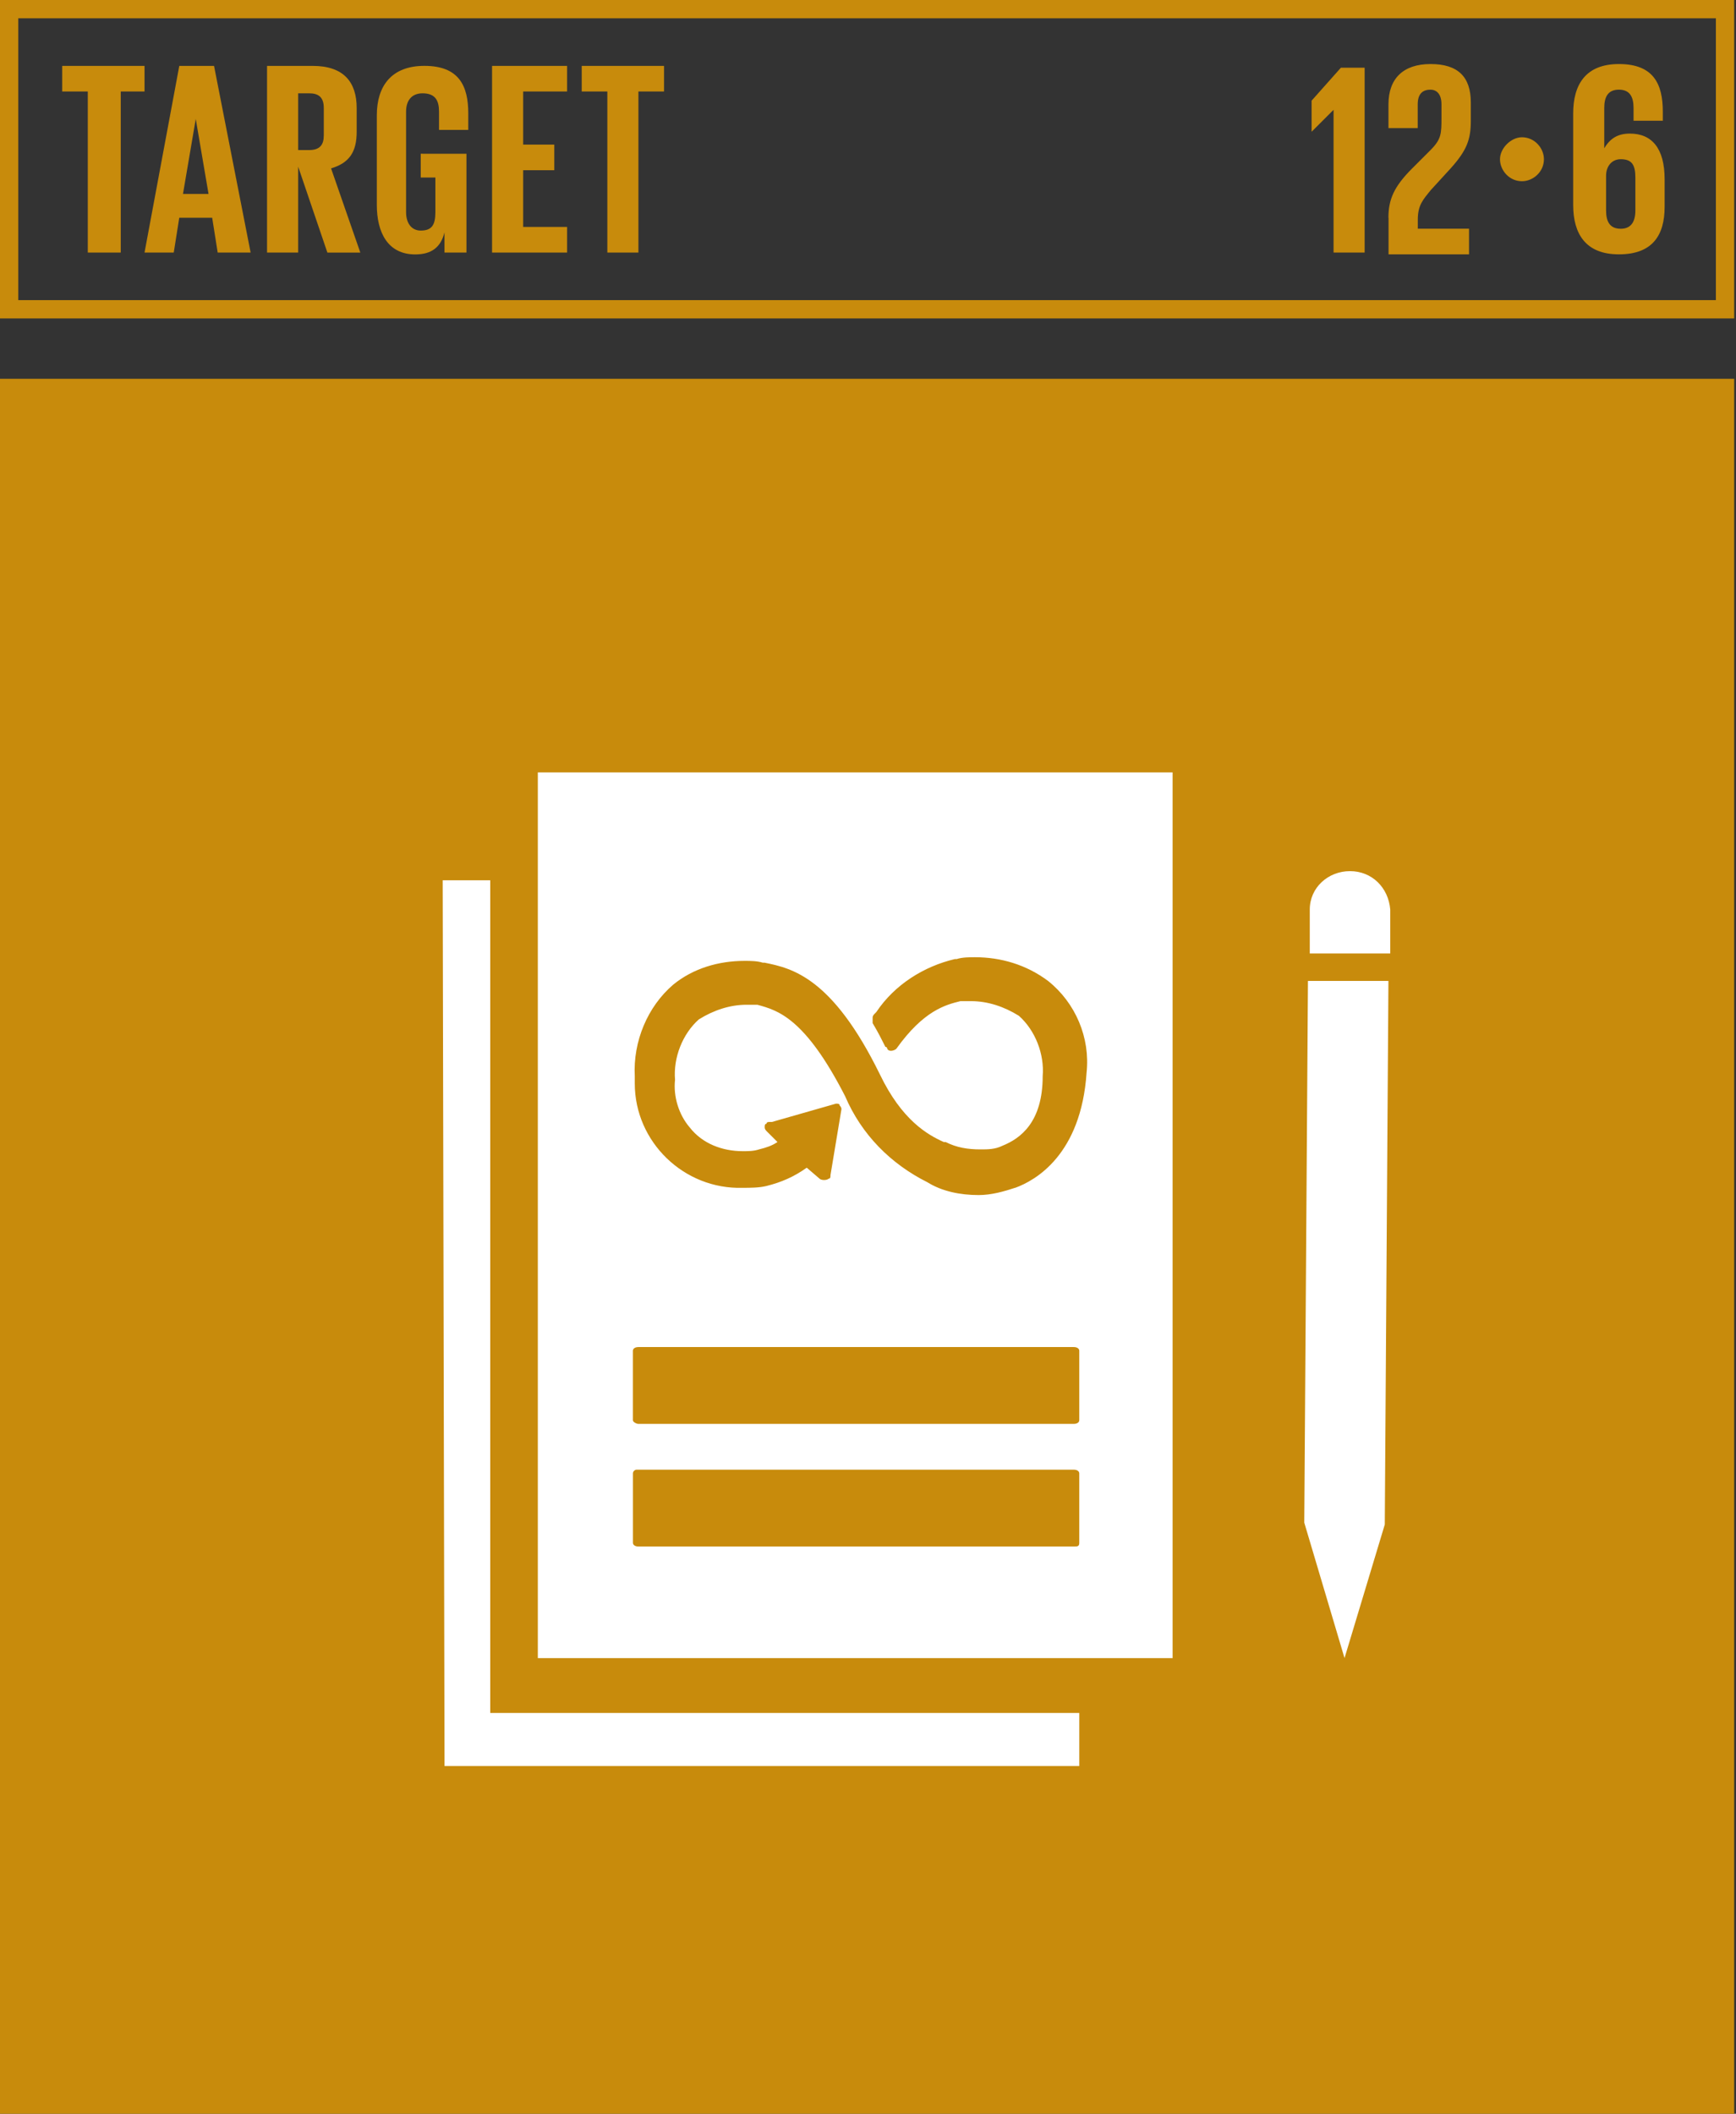 <?xml version="1.0" encoding="UTF-8"?><svg id="Capa_1" xmlns="http://www.w3.org/2000/svg" viewBox="0 0 467 568.37"><rect x="0" y="0" width="467" height="568.37" fill="#333333" stroke="none"/><defs><style>.cls-1{fill:#fff;}.cls-2{fill:#c88b0c;}</style></defs><path class="cls-2" d="M4.92,80.7H461.59V4.92H4.92V80.7Zm462.08,4.92H0V0H466.51V85.62h.49Z"/><polygon class="cls-2" points="16.73 17.72 38.88 17.72 38.88 24.6 32.48 24.6 32.48 67.91 23.62 67.91 23.62 24.6 16.73 24.6 16.73 17.72"/><path class="cls-2" d="M49.21,52.16h6.89l-3.44-20.18-3.44,20.18Zm-10.33,15.75l9.35-50.19h9.35l9.84,50.19h-8.86l-1.48-9.35h-8.86l-1.48,9.35h-7.87Z"/><path class="cls-2" d="M80.21,24.6v15.75h2.95c2.95,0,3.94-1.48,3.94-3.94v-7.38c0-2.95-1.48-3.94-3.94-3.94h-2.95v-.49Zm0,20.18v23.13h-8.37V17.72h12.3c8.37,0,11.81,4.43,11.81,11.32v6.4c0,5.41-1.97,8.37-6.89,9.84l7.87,22.64h-8.86l-7.87-23.13Z"/><path class="cls-2" d="M113.67,41.34h11.81v26.57h-5.91v-5.41c-.98,3.94-3.44,5.91-7.87,5.91-7.38,0-10.33-5.91-10.33-13.29V31c0-7.87,3.94-13.29,12.79-13.29,9.35,0,11.81,5.41,11.81,12.79v4.43h-7.87v-4.92c0-2.95-.98-4.92-4.43-4.92-2.95,0-4.43,1.97-4.43,4.92v27.07c0,2.95,1.48,4.92,3.94,4.92,2.95,0,3.94-1.48,3.94-4.92v-9.35h-3.94v-6.4h.49Z"/><polygon class="cls-2" points="132.37 17.72 152.55 17.72 152.55 24.6 140.74 24.6 140.74 38.88 149.11 38.88 149.11 45.77 140.74 45.77 140.74 61.02 152.55 61.02 152.55 67.91 132.37 67.91 132.37 17.72"/><polygon class="cls-2" points="156.49 17.72 178.63 17.72 178.63 24.6 171.74 24.6 171.74 67.91 163.38 67.91 163.38 24.6 156.49 24.6 156.49 17.72"/><g><rect class="cls-2" y="101.86" width="466.51" height="466.51"/><path class="cls-1" d="M363.17,234.24c-5.91,0-10.83,4.43-10.83,10.33v11.81h21.65v-11.81c-.49-5.91-4.92-10.33-10.83-10.33"/><polygon class="cls-1" points="368.09 263.76 365.14 263.76 359.72 263.76 357.26 263.76 354.8 263.76 351.85 263.76 350.86 409.42 353.82 409.42 350.86 409.42 361.69 445.84 372.52 409.92 373.5 263.76 371.04 263.76 368.09 263.76"/><polygon class="cls-1" points="131.88 460.6 131.88 236.7 119.09 236.7 119.58 474.87 290.34 474.87 290.34 460.6 131.88 460.6"/><path class="cls-1" d="M273.11,319.37c-2.95,.98-6.4,1.97-9.84,1.97-4.92,0-9.84-.98-13.78-3.44-9.84-4.92-17.72-12.79-22.14-23.13-10.83-21.16-18.21-23.13-23.62-24.6h-2.95c-4.43,0-8.86,1.48-12.79,3.94-4.43,3.94-6.89,10.33-6.4,16.24-.49,4.43,.98,9.35,3.94,12.79,3.44,4.43,8.86,6.4,14.27,6.4,1.48,0,2.95,0,4.43-.49,1.97-.49,3.44-.98,4.92-1.97l-2.95-2.95q-.49-.49-.49-.98c0-.49,0-.98,.49-.98,0-.49,.49-.49,.98-.49h.49l17.22-4.92c.49,0,.98,0,.98,.49q.49,.49,.49,.98l-2.95,17.72c0,.49,0,.98-.49,.98-.49,.49-1.97,.49-2.46,0l-3.44-2.95c-3.44,2.46-6.89,3.94-10.83,4.92-1.97,.49-4.43,.49-6.4,.49-15.75,.49-29.03-12.3-29.03-28.05v-1.97c-.49-9.35,3.44-18.7,10.33-24.6,5.41-4.43,12.3-6.4,19.19-6.4,1.48,0,3.44,0,4.92,.49h.49c7.38,1.48,18.21,3.94,31,30.02,5.91,12.3,12.79,16.24,17.22,18.21h.49c2.95,1.48,5.91,1.97,9.35,1.97,1.97,0,3.94,0,5.91-.98,4.92-1.97,10.83-6.4,10.83-18.7,.49-5.91-1.97-12.3-6.4-16.24-3.94-2.46-8.37-3.94-12.79-3.94h-2.95c-3.94,.98-9.84,2.46-17.22,12.79-.49,.49-1.97,.98-2.46,0,0,0,0-.49-.49-.49-.98-1.97-1.97-3.94-3.44-6.4v-1.48q0-.49,.49-.98l.49-.49c4.92-7.38,12.79-12.3,21.16-14.27h.49c1.48-.49,3.44-.49,4.92-.49,6.89,0,13.78,1.97,19.68,6.4,7.38,5.91,11.32,15.25,10.33,24.6-1.48,22.14-13.78,29.03-19.19,31m15.75,96.45h-117.12c-.98,0-1.48-.49-1.48-.98v-18.7c0-.49,.49-.98,.98-.98h117.61c.98,0,1.48,.49,1.48,.98v18.7c0,.98-.49,.98-1.48,.98m-118.6-52.65c0-.49,.49-.98,1.48-.98h117.12c.98,0,1.48,.49,1.48,.98v18.7c0,.49-.49,.98-1.48,.98h-117.12c-.49,0-1.48-.49-1.48-.98v-18.7Zm145.17-155.5H144.68v238.17h170.76V207.66Z"/></g><polygon class="cls-2" points="367.1 17.72 367.1 67.91 358.74 67.91 358.74 29.53 352.83 35.43 352.83 27.07 360.71 18.21 367.1 18.21 367.1 17.72"/><path class="cls-2" d="M373.5,58.56c0-4.92,1.48-8.37,6.4-13.29l4.92-4.92c2.95-2.95,2.95-4.43,2.95-8.86v-3.44c0-2.95-1.48-3.94-2.95-3.94-1.97,0-3.44,.98-3.44,3.94v6.4h-7.87v-6.4c0-6.89,3.94-10.83,11.32-10.83s10.83,3.44,10.83,10.33v4.92c0,4.92-.98,7.87-5.41,12.79l-5.41,5.91c-1.97,2.46-3.44,3.94-3.44,7.87v2.46h13.78v6.89h-21.65v-9.84Z"/><path class="cls-2" d="M409.42,36.91c3.44,0,5.91,2.95,5.91,5.91,0,3.44-2.95,5.91-5.91,5.91-3.44,0-5.91-2.95-5.91-5.91s2.95-5.91,5.91-5.91"/><path class="cls-2" d="M439.93,56.59v-8.86c0-3.44-.98-4.92-3.94-4.92-2.46,0-3.94,1.97-3.94,4.43v9.35c0,2.95,.98,4.92,3.94,4.92,2.46,0,3.94-1.48,3.94-4.92m-16.73-1.48V30.51c0-7.87,3.44-13.29,12.3-13.29,9.35,0,11.81,5.41,11.81,12.79v2.46h-7.87v-3.44c0-2.95-.98-4.92-3.94-4.92s-3.94,1.97-3.94,4.92v10.83c1.48-2.46,3.44-3.94,6.89-3.94,5.91,0,9.35,3.94,9.35,12.3v7.38c0,7.87-3.44,12.79-12.3,12.79s-12.3-5.41-12.3-13.29"/></svg>